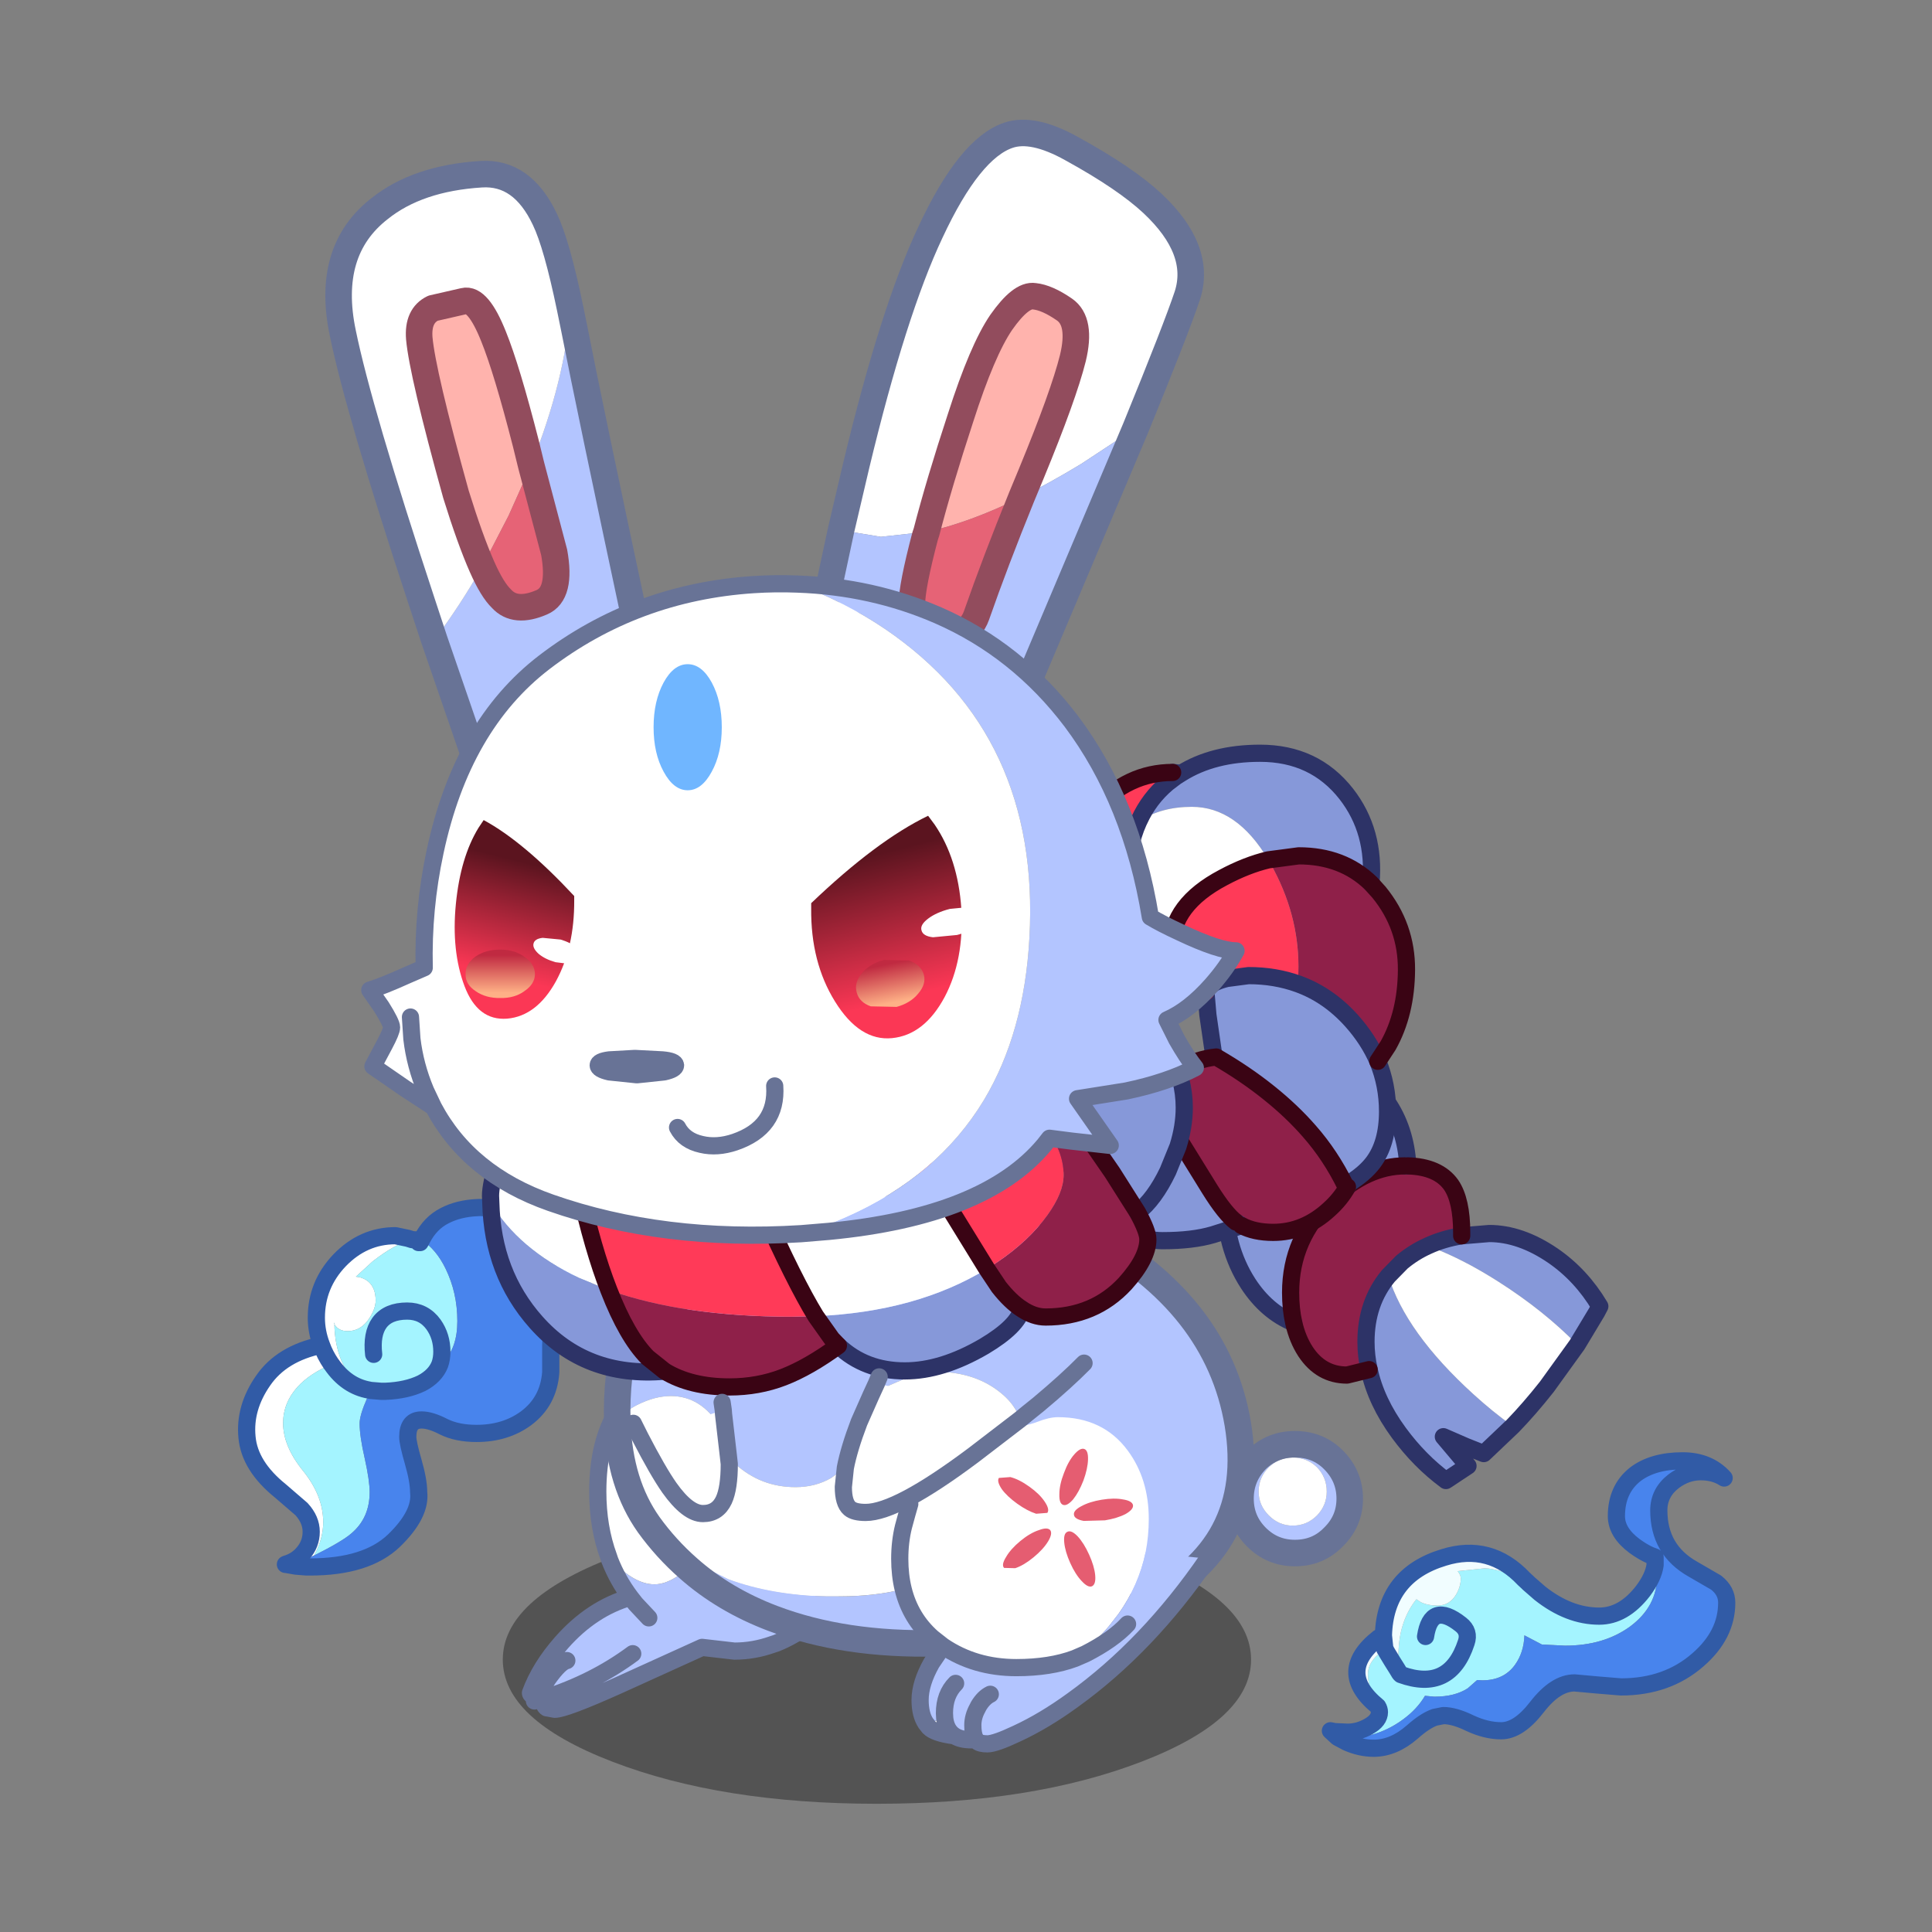 <svg xmlns:ffdec="https://www.free-decompiler.com/flash" xmlns:xlink="http://www.w3.org/1999/xlink" ffdec:objectType="frame" height="90" width="90" xmlns="http://www.w3.org/2000/svg"><rect width="100%" height="100%" fill="#808080" stroke="none"/><use ffdec:characterId="33" height="192.55" transform="matrix(.412 0 0 .412 10.388 4.696)" width="178.5" xlink:href="#a"/><defs><g id="a" transform="translate(2.7 3.65)"><use ffdec:characterId="2" height="19.5" transform="matrix(1.672 0 0 1.672 28.937 156.297)" width="50.6" xlink:href="#b"/><use ffdec:characterId="8" height="78.75" transform="matrix(.648 0 0 .648 -2.707 116.084)" width="72.05" xlink:href="#c"/><use ffdec:characterId="9" height="75.15" transform="matrix(.648 0 0 .648 109.557 104.626)" width="68.5" xlink:href="#d"/><use ffdec:characterId="10" height="88.05" transform="matrix(.648 0 0 .648 89.317 69.148)" width="66" xlink:href="#e"/><use ffdec:characterId="11" height="57.45" transform="matrix(.648 0 0 .648 31.09 141.96)" width="55.9" xlink:href="#f"/><use ffdec:characterId="12" height="15.3" transform="matrix(1 0 0 1 110.848 146.75)" width="15.35" xlink:href="#g"/><use ffdec:characterId="13" height="52.8" transform="matrix(1 0 0 1 40.339 119.45)" width="73.55" xlink:href="#h"/><use ffdec:characterId="14" height="66" transform="matrix(.648 0 0 .648 26.576 99.974)" width="124.05" xlink:href="#i"/><use ffdec:characterId="15" height="58.5" transform="matrix(.648 0 0 .648 72.847 145.189)" width="58.55" xlink:href="#j"/><use ffdec:characterId="16" height="29.05" transform="matrix(.648 0 0 .648 66.47 138.107)" width="45" xlink:href="#k"/><use ffdec:characterId="17" height="22.4" transform="matrix(.648 0 0 .648 42.718 142.545)" width="19.75" xlink:href="#l"/><use ffdec:characterId="18" height="71.05" transform="matrix(1 0 0 1 8.894 3.15)" width="36.75" xlink:href="#m"/><use ffdec:characterId="19" height="68.4" transform="matrix(1 0 0 1 63.593 -1.5)" width="44.65" xlink:href="#n"/><use ffdec:characterId="25" height="53.5" transform="matrix(.648 0 0 .648 117.297 149.152)" width="90.3" xlink:href="#o"/><use ffdec:characterId="26" height="116.65" transform="matrix(.648 0 0 .648 12.924 49.985)" width="154.15" xlink:href="#p"/><use ffdec:characterId="27" height="18.25" transform="matrix(.648 0 0 .648 38.75 103.655)" width="33.85" xlink:href="#q"/><use ffdec:characterId="28" height="65.3" transform="matrix(.648 0 0 .648 23.5 60.05)" width="92.65" xlink:href="#r"/></g><g id="x"><path d="m-20.8 31.2-1.7-.3v-.05q1.75-.5 2.9-1.8 1.5-1.65 1.5-3.85 0-2.1-1.7-3.95l-3.65-3.15q-5.4-4.35-5.85-9.4-.5-5.1 2.8-9.85 3.25-4.75 10.2-6.2-.9-2.35-.9-4.8 0-5.75 4.05-10 4.15-4.3 9.75-4.3l2.15.45.8.25q-2.85.6-6.95 3.8l-2.9 2.65q1.2.1 2.1.8 1.35 1.1 1.35 3.35 0 1.4-1.1 3.1-1.45 2.25-3.8 2.25-1.6 0-2.3-1.2v-.25l-.1.05.1.2q.05 3.45 1.2 6.3l.45.95Q-10.75-.45-7.9.4l-.05.1q-4-.7-6.6-4.5-3.75 1.55-5.95 3.95-2.5 2.8-2.5 6.3 0 4.05 3.5 8.35 3.5 4.35 3.5 8.95 0 2.9-1.6 5.8l-3.2 1.5v.35M-14.55-4l-.05-.05q-1.1-1.6-1.7-3.3.6 1.7 1.7 3.3l.05.05" fill="#fff" fill-rule="evenodd" transform="translate(30.85 32.85)"/><path d="m.9-25.25.25-.45q2.55 1.6 4.2 5 2.05 4.2 2.05 9.15 0 4.7-2.45 7.05l-.6.5q.35-1 .35-2.2 0-2.7-1.45-4.75-1.7-2.35-4.6-2.35-3.35 0-4.85 2.05-1.4 1.95-1 5.5-.4-3.55 1-5.5 1.5-2.05 4.85-2.05 2.9 0 4.6 2.35Q4.7-8.9 4.7-6.2 4.7-5 4.35-4q-.8 2.05-3.2 3.3Q-1.45.55-5.15.7h-.75L-7.7.55l-.6 1.25q-1.35 3.05-1.35 4.5 0 2.25.9 6.15.85 3.85.85 5.85 0 4.5-3.2 7.2-1.6 1.4-6.5 3.85 1.6-2.9 1.6-5.8 0-4.6-3.5-8.95-3.5-4.3-3.5-8.35 0-3.5 2.5-6.3 2.2-2.4 5.95-3.95 2.6 3.8 6.6 4.5l.05-.1q-2.85-.85-4.5-4.15l-.45-.95Q-14-7.55-14.05-11l-.1-.2.1-.05v.25q.7 1.2 2.3 1.2 2.35 0 3.8-2.25 1.1-1.7 1.1-3.1 0-2.25-1.35-3.35-.9-.7-2.1-.8l2.9-2.65q4.1-3.2 6.95-3.8l1.1.05v.45H.9M-22.5 30.9h-.1l.1-.05v.05M-7.7.55-7.95.5l.25.05" fill="#a4f4ff" fill-rule="evenodd" transform="translate(30.85 32.85)"/><path d="m1.15-25.7.1-.2q1.45-2.8 3.95-4.05 2.4-1.25 5.65-1.4 3.2-.2 6.05 2.25 2.8 2.4 4 4.8 1 1.1 5.25 1.9 3.25.65 3.25 3.25 0 2.45-2 4.45-2.25 1.9-2.75 2.75-.9 1.6-.95 4.6v4.7q-.35 5.1-4.3 8.05-3.6 2.65-8.65 2.65-3.35 0-5.7-1.15-2.3-1.2-3.9-1.2-2.4 0-2.4 2.95 0 1.05.95 4.35t.95 5.3q.45 3.85-4.3 8.45-4.8 4.6-14.65 4.6h-.65l-1.85-.15v-.35l3.2-1.5q4.9-2.45 6.5-3.85 3.2-2.7 3.2-7.2 0-2-.85-5.85-.9-3.9-.9-6.15 0-1.45 1.35-4.5l.6-1.25 1.8.15h.75q3.7-.15 6.3-1.4 2.4-1.25 3.2-3.3l.6-.5Q7.4-6.85 7.4-11.55q0-4.95-2.05-9.15-1.65-3.4-4.2-5" fill="#4884ed" fill-rule="evenodd" transform="translate(30.85 32.85)"/><path d="m31.75 7.6.25-.45.1-.2q1.45-2.8 3.95-4.05 2.4-1.25 5.65-1.4 3.2-.2 6.05 2.25 2.8 2.4 4 4.8 1 1.1 5.25 1.9 3.25.65 3.25 3.25 0 2.45-2 4.45-2.25 1.9-2.75 2.75-.9 1.6-.95 4.6v4.7q-.35 5.1-4.3 8.05-3.6 2.65-8.65 2.65-3.35 0-5.7-1.15-2.3-1.2-3.9-1.2-2.4 0-2.4 2.95 0 1.05.95 4.35t.95 5.3q.45 3.85-4.3 8.45-4.8 4.6-14.65 4.6h-.65l-1.85-.15-1.7-.3h-.1l.1-.05q1.75-.5 2.9-1.8 1.5-1.65 1.5-3.85 0-2.1-1.7-3.95L7.4 50.95Q2 46.6 1.55 41.55q-.5-5.1 2.8-9.85 3.25-4.75 10.2-6.2-.9-2.35-.9-4.8 0-5.75 4.05-10 4.15-4.3 9.75-4.3l2.15.45.8.25 1.1.05v.45m-7.85 19.5q-.4-3.55 1-5.5 1.5-2.05 4.85-2.05 2.9 0 4.6 2.35 1.45 2.05 1.45 4.75 0 1.2-.35 2.2-.8 2.05-3.2 3.3-2.6 1.25-6.3 1.4h-.75l-1.8-.15-.25-.05q-4-.7-6.6-4.5l-.05-.05q-1.1-1.6-1.7-3.3" fill="none" stroke="#315ba6" stroke-linecap="round" stroke-linejoin="round" stroke-width="3"/></g><g id="d"><path d="M-1.25-18.8q-6.65 0-12.9 5.95-7.05 6.7-7.05 16.15 0 2.9.55 5.3-4.75-1.95-7.95-6.85-4.15-6.4-4.15-15.35 0-2.9.55-7l.35-2.7v-1.15q1-4.75 6.1-8.2 5-3.4 9.9-3.4 7.2 0 11.45 6.05 3.3 4.75 3.65 11.15l-.5.05M-7.5 16.75q-.55-2.4-.55-4.85 0-6.8 3.9-11.5 3.05 9.9 14.8 20.6 3.45 3.15 6.9 5.6l-5.05 4.8-3.15-1.25-3.9-1.7 4.3 5.1L5.9 36.1q-4.6-3.4-8.2-8.3-4-5.45-5.2-11.05M2.75-4.85q2.7-1.25 5.9-1.75l4.8-.4q5.45 0 11.1 3.85 4.95 3.4 8.2 8.85l-.55 1.05-3.4 5.65q-5.75-5.9-13.75-11Q9.1-2.4 3.55-4.55l-.8-.3" fill="#8698d9" fill-rule="evenodd" transform="translate(34.25 37.55)"/><path d="M-20.65 8.6q-.55-2.4-.55-5.3 0-9.45 7.05-16.15 6.25-5.95 12.9-5.95h.5q5.3.15 7.55 3.3 1.85 2.7 1.85 8.35v.55q-3.2.5-5.9 1.75Q.3-3.75-1.8-2L-4.15.4q-3.9 4.7-3.9 11.5 0 2.45.55 4.85l-3.85.95q-4.55 0-7.25-4.1-1.4-2.15-2.05-5" fill="#8f2049" fill-rule="evenodd" transform="translate(34.25 37.55)"/><path d="m-1.25-18.8.5-.05v.05h-.5M-4.15.4-1.8-2Q.3-3.75 2.75-4.85l.8.3Q9.1-2.4 15.05 1.4q8 5.1 13.75 11l-5.3 7.35q-3 3.8-5.95 6.85-3.45-2.45-6.9-5.6Q-1.1 10.3-4.15.4" fill="#fff" fill-rule="evenodd" transform="translate(34.25 37.55)"/><path d="M33.5 18.7q-.35-6.4-3.65-11.15Q25.6 1.5 18.4 1.5q-4.9 0-9.9 3.4-5.1 3.45-6.1 8.2v1.15l-.35 2.7q-.55 4.1-.55 7 0 8.95 4.15 15.35 3.2 4.9 7.95 6.85m13.15 8.15q-.55-2.4-.55-4.85 0-6.8 3.9-11.5l2.35-2.4q2.1-1.75 4.55-2.85 2.7-1.25 5.9-1.75l4.8-.4q5.45 0 11.1 3.85 4.95 3.4 8.2 8.85l-.55 1.05-3.4 5.65-5.3 7.35q-3 3.8-5.95 6.85l-5.05 4.8-3.15-1.25-3.9-1.7 4.3 5.1-3.85 2.55q-4.6-3.4-8.2-8.3-4-5.45-5.2-11.05m6.75-35.55H33m.5-.05v.05" fill="none" stroke="#2d3367" stroke-linecap="round" stroke-linejoin="round" stroke-width="3"/><path d="M13.6 46.15q-.55-2.4-.55-5.3 0-9.45 7.05-16.15 6.25-5.95 12.9-5.95m-19.4 27.4q.65 2.85 2.05 5 2.7 4.1 7.25 4.1l3.85-.95M42.9 30.95v-.55q0-5.65-1.85-8.35-2.25-3.15-7.55-3.3" fill="none" stroke="#3a0414" stroke-linecap="round" stroke-linejoin="round" stroke-width="3"/></g><g id="e"><path d="M-7.8-39q5.6-3.5 13.75-3.5 9.5 0 15.05 7.1 5.1 6.55 4.3 15.6-4.95-4.8-12.6-4.8l-5.3.7q-5.5-9.25-13.35-9.25-5.3 0-9.1 2.45l-.1-.05q1.75-3.85 4.95-6.55l1.45-1.1.95-.6m34.3 50.25q1.7 4.15 1.7 8.75 0 5.6-2.55 8.95-1.45 1.9-4.1 3.55l-.7.45q-2.6-5.3-6.3-9.5-3.05-3.5-7.05-6.7-4.1-3.3-9.2-6.25l-.4-.25-.05-.2-1-6.9L-3.5-.9v-.2l.3-.45Q-2.3-2.6.15-3.2l3.8-.5q4.65 0 8.65 1.45 5.25 1.9 9.3 6.4 3 3.35 4.6 7.1M2.15 40.1l-4.4 1.4q-3.55 1.05-8.8 1.05-5.3 0-10.15-4.55-4.8-4.6-10.3-17.7l3.35-1.1 1.35-.4q5-1.2 11.45-1.25l.05.25h.05q3.15 1.5 7.15 7.3l.6.9 4.7 7.6q2.65 4.25 4.55 5.7l.4.8" fill="#8698d9" fill-rule="evenodd" transform="translate(33 44)"/><path d="m25.3-19.8 1.4 1.55q4.85 5.95 4.8 13.55-.05 7.6-3.2 13.2l-1.8 2.75q-1.6-3.75-4.6-7.1-4.05-4.5-9.3-6.4l.05-3.05q0-9.2-4.8-17.8l-.45-.8 5.3-.7q7.65 0 12.6 4.8m-4.1 52.95Q20 35.3 18 37.1q-4.35 4-9.75 4-3.3 0-5.55-1.2l-.95-.6q-1.9-1.45-4.55-5.7L-7.5 26l-.6-.9q-4-5.8-7.15-7.3l.15-.25h.35l-.2-.2q2.55-2.85 5.8-4.45 4.3-2.1 7.45-2.4 5.1 2.95 9.2 6.25 4 3.2 7.05 6.7 3.7 4.2 6.3 9.5l.35.2" fill="#8f2049" fill-rule="evenodd" transform="translate(33 44)"/><path d="M-3.5-.9q-2.35-.9-3.65-2.05l-1.25-1.5q-1.1-1.8-1.1-4.3 0-7.3 9-12.05 4.1-2.2 7.9-3.1l.45.8q4.8 8.6 4.8 17.8l-.05 3.05Q8.6-3.7 3.95-3.7l-3.8.5q-2.45.6-3.35 1.65l-.3.45v.2m-11-7.4q-3.35-.7-6.9-2.85-6.75-4.05-6.75-9.95 0-5.95 5.25-11.65 5.8-6.4 13.6-6.4l.55.75-1.45 1.1q-3.2 2.7-4.95 6.55l-.1.2Q-17.3-26-17.3-19.95l.25 5q.55 3.2 2.7 6l-.15.65" fill="#ff3a58" fill-rule="evenodd" transform="translate(33 44)"/><path d="M-8.4-4.45q-3.8-2.4-5.25-3.75l-.7-.75q-2.15-2.8-2.7-6l-.25-5q0-6.05 2.05-10.6l.1-.2.1.05q3.8-2.45 9.1-2.45 7.85 0 13.35 9.25-3.8.9-7.9 3.1-9 4.75-9 12.05 0 2.5 1.1 4.3m-6.05-3.85h-.05l.15-.65-.1.65" fill="#fff" fill-rule="evenodd" transform="translate(33 44)"/><path d="M25.2 5q5.6-3.5 13.75-3.5 9.5 0 15.05 7.1 5.1 6.55 4.3 15.6m1.2 31.05q1.7 4.15 1.7 8.75 0 5.6-2.55 8.95-1.45 1.9-4.1 3.55l-.35.65M35.7 83.9l-.55.2-4.4 1.4q-3.55 1.05-8.8 1.05-5.3 0-10.15-4.55Q7 77.4 1.5 64.3l3.35-1.1 1.35-.4q5-1.2 11.45-1.25h.25l.15-.2M31.3 54.5l-.4-.25-.05-.2-1-6.9-.35-4.05v-.2l.3-.45q.9-1.05 3.35-1.65l3.8-.5q4.65 0 8.65 1.45 5.25 1.9 9.3 6.4 3 3.35 4.6 7.1m-34.9-15.7q-3.8-2.4-5.25-3.75l-.8-.1h-.05m5.2-30.85 1.5.15-.95.6-1.45 1.1q-3.2 2.7-4.95 6.55l-.1.2Q15.7 18 15.7 24.05l.25 5q.55 3.2 2.7 6l.7.75m34.5 41.15.7-.45m-36.8-14.7h-.05l.2-.25h.35m16.5 21.75.95.6" fill="none" stroke="#2d3367" stroke-linecap="round" stroke-linejoin="round" stroke-width="3"/><path d="M29.5 43.1q-2.35-.9-3.65-2.05l-1.25-1.5" fill="none" stroke="#a81c38" stroke-linecap="round" stroke-linejoin="round" stroke-width="3"/><path d="m58.3 24.2 1.4 1.55q4.85 5.95 4.8 13.55-.05 7.6-3.2 13.2l-1.8 2.75m-5.3 21.9Q53 79.3 51 81.1q-4.35 4-9.75 4-3.3 0-5.55-1.2M18.05 61.35q2.55-2.85 5.8-4.45 4.3-2.1 7.45-2.4 5.1 2.95 9.2 6.25 4 3.2 7.05 6.7 3.7 4.2 6.3 9.5M18.5 35.7q-3.35-.7-6.9-2.85-6.75-4.05-6.75-9.95 0-5.95 5.25-11.65 5.8-6.4 13.6-6.4M40.4 20.1l5.3-.7q7.65 0 12.6 4.8M24.6 39.55q-1.1-1.8-1.1-4.3 0-7.3 9-12.05 4.1-2.2 7.9-3.1m-5.65 63.2q-1.9-1.45-4.55-5.7L25.5 70l-.6-.9q-4-5.8-7.15-7.3" fill="none" stroke="#3a0414" stroke-linecap="round" stroke-linejoin="round" stroke-width="3"/></g><g id="f"><path d="m25.3 7.6 1.15 1.15-4.1 3.6q-2.9 2.15-5.85 3.35l-.75.25q-3.25 1.15-6.6 1.15l-5.65-.65-14.65 6.65q-9.25 4.15-11.05 4.15l-1.4-.25q-.5-.3-.5-1.1l.15-.6H-24l-1.4-.2 2-3.15q2.1-2.95 3.3-3.2-1.2.25-3.3 3.2l-2 3.15q-1.05-.25-1.05-.7 1.65-4.5 5.45-8.8 5.25-5.95 12-7.9-2.25-3-3.6-6.45l.25-.1q4 4.3 7.55 4.3 2.25 0 4.9-2.05l1-.8 1-1 .05.05 5.95 2.9Q15.6 7.3 25.3 7.6m-31.1 3.7-2.3-2.45L-9 7.7l.9 1.15 2.3 2.45m-2.8 6.25q-6.75 5-15.35 7.75 8.6-2.75 15.35-7.75" fill="#b3c5ff" fill-rule="evenodd" transform="translate(27.95 28.7)"/><path d="M25.3 7.6q-9.7-.3-17.2-3.05l-5.95-2.9-.05-.05-1 1-1 .8q-2.65 2.05-4.9 2.05-3.55 0-7.55-4.3l-.25.1-.2-.6q-1.9-5.15-1.9-11.4 0-8.65 3.5-14.2l2.05-2.25L25.3 7.6" fill="#fff" fill-rule="evenodd" transform="translate(27.95 28.7)"/><path d="m4 54-.15.6q0 .8.5 1.1l1.4.25q1.8 0 11.05-4.15l14.65-6.65 5.65.65q3.35 0 6.6-1.15l.75-.25q2.95-1.2 5.85-3.35l4.1-3.6-1.15-1.15L18.8 1.5l-2.05 2.25q-3.5 5.55-3.5 14.2 0 6.25 1.9 11.4l.2.6q1.35 3.45 3.6 6.45l.9 1.15 2.3 2.45m-14.3 7.45q-1.2.25-3.3 3.2l-2 3.15 1.4.2H4q8.6-2.75 15.35-7.75M3.95 54l-1.75.5.35-.7q-1.05-.25-1.05-.7 1.65-4.5 5.45-8.8 5.25-5.95 12-7.9" fill="none" stroke="#687396" stroke-linecap="round" stroke-linejoin="round" stroke-width="3"/></g><g id="g"><path d="M-4.35-4.4Q-2.55-6.15 0-6.15q2.6 0 4.35 1.75Q6.2-2.55 6.2 0q0 2.55-1.85 4.35Q2.6 6.15 0 6.15q-2.55 0-4.35-1.8-1.8-1.8-1.8-4.35t1.8-4.4m.25 3.6q0 1.55 1.15 2.7 1.15 1.15 2.7 1.15 1.6 0 2.75-1.15Q3.6.75 3.6-.8q0-1.6-1.1-2.75-1.15-1.1-2.75-1.1-1.55 0-2.7 1.1Q-4.1-2.4-4.1-.8" fill="#b3c5ff" fill-rule="evenodd" transform="translate(7.65 7.65)"/><path d="M-4.1-.8q0-1.6 1.15-2.75 1.15-1.1 2.7-1.1 1.6 0 2.75 1.1Q3.6-2.4 3.6-.8q0 1.55-1.1 2.7Q1.35 3.05-.25 3.05q-1.55 0-2.7-1.15Q-4.1.75-4.1-.8" fill="#fff" fill-rule="evenodd" transform="translate(7.65 7.65)"/><path d="M3.3 3.25Q5.1 1.5 7.65 1.5q2.6 0 4.35 1.75 1.85 1.85 1.85 4.4 0 2.55-1.85 4.35-1.75 1.8-4.35 1.8-2.55 0-4.35-1.8-1.8-1.8-1.8-4.35t1.8-4.4z" fill="none" stroke="#687396" stroke-linecap="round" stroke-linejoin="round" stroke-width="3"/></g><g id="h"><path d="M-35.2-.05q-.1-2.5.2-5.3.35-3.3 1.2-6.65l.25-.65L10-24.9q4.05 1.3 7.95 3.4 14.7 7.95 17 21.6 2.3 14-10.7 20.25l-2.9 1.25q-8.1 3-20.4 3.3-10.5.25-18.55-2.8-5.55-2.1-9.6-5.7l.65-.65h.05l3.85 1.9q4.85 1.8 11.15 1.95h1.45q3.9 0 7.1-.8l2.45-.85q3.7-1.55 8.2-5.1L8.8 12l.25-.2-.2-.25Q10.1 1.35 10.4.7l.15-.05L10.5.3l-.2-.75-.35-.85Q9.3-2.5 8.1-3.45 5.2-5.8.75-5.8q-1.75 0-5.1 1.5l-.2.1-1.9.95-.1.05h.1l-1 2.7-1.8 5.4-.2.15L-11 6.2q-1.8 1.05-4.05 1.05-3.95 0-6.85-2.65-.55-2.35-1.7-4.2-2.15-3.45-5.55-3.45-1.8 0-3.8 1-1.6.8-2.25 2" fill="#b3c5ff" fill-rule="evenodd" transform="translate(36.75 26.4)"/><path d="M-35.2-.05q.65-1.2 2.25-2 2-1 3.8-1 3.4 0 5.55 3.45 1.15 1.85 1.7 4.2 2.9 2.65 6.85 2.65 2.25 0 4.05-1.05l1.55-1.15.2-.15 1.8-5.4 1-2.7h-.1l.1-.05 1.9-.95.2-.1Q-1-5.8.75-5.8q4.45 0 7.35 2.35 1.2.95 1.85 2.15l.35.85.2.75.05.35-.15.05q-.3.65-1.55 10.85l.2.25-.25.2-1.1.85q-4.5 3.55-8.2 5.1l-2.45.85q-3.2.8-7.1.8h-1.45q-6.3-.15-11.15-1.95l-3.85-1.9h-.05l-.65.65q-2.5-2.2-4.45-4.9-3.3-4.65-3.55-11.55" fill="#fff" fill-rule="evenodd" transform="translate(36.75 26.4)"/><path d="M9.55 42.8q4.05 3.6 9.6 5.7 8.05 3.05 18.55 2.8Q50 51 58.1 48l2.9-1.25Q74 40.5 71.7 26.5q-2.3-13.65-17-21.6-3.9-2.1-7.95-3.4L3.2 13.75l-.25.65q-.85 3.35-1.2 6.65-.3 2.8-.2 5.3.25 6.9 3.55 11.55 1.95 2.7 4.45 4.9z" fill="none" stroke="#687396" stroke-linecap="round" stroke-linejoin="round" stroke-width="3"/></g><g id="i"><path d="M39.35-18.45q8-5.7 15.7-13.05 1.65 1.8 3 4.45 2.5 4.9 2.5 9.8 0 3.3-1.1 6.8l-1.75 4.3q-2.35 4.9-5.3 7.2L48-5.9l-8.15-11.8-.5-.75M32.2 17.9q-.7 3-6.55 6.5-7.35 4.3-13.85 4.3-6.95 0-11.6-4.4l-1.15-1.2-2.8-3.95Q13.8 18.4 26.1 10.9l2.1 3.15q2 2.55 4 3.85m-62.3 10.85q-13.8 1.2-22.45-8.55-7.6-8.55-7.9-20.85 4.75 8.05 15.35 13.1l5.25 2.15q3.15 8.1 6.75 11.75l3 2.4" fill="#8698d9" fill-rule="evenodd" transform="translate(62 33)"/><path d="m-60.45-.65-.05-1.2q0-2 1.25-5.95 7.2 2.75 14.25 4.6 2.35 10.65 5.15 17.8l-5.25-2.15Q-55.7 7.4-60.45-.65m47.3 1q14.95-.75 29-6.1L26.1 10.9q-12.3 7.5-29.85 8.25-3.7-6.05-9.4-18.8" fill="#fff" fill-rule="evenodd" transform="translate(62 33)"/><path d="M52.4 1.05q1.8 3.3 1.8 4.7 0 3.3-3.95 7.7-5.4 5.85-13.9 5.85-2.05 0-4.15-1.4-2-1.3-4-3.85l-2.1-3.15 1.8-1.15q5.55-3.75 8.75-8.2Q39.5-2.4 39.5-5.5q0-4.2-3.35-8.55L35-15.4l-.05-.1 3.85-2.55.15-.15.4-.25.5.75L48-5.9l4.4 6.95M.2 24.3q-5.2 3.8-9.6 5.5-4.4 1.7-9.4 1.7-6.75 0-11.3-2.75l-3-2.4q-3.6-3.65-6.75-11.75 13.1 4.65 31.95 4.65l4.15-.1 2.8 3.95L.2 24.3" fill="#8f2049" fill-rule="evenodd" transform="translate(62 33)"/><path d="M-45-3.2Q-28.6 1.05-13.15.35q5.7 12.75 9.4 18.8l-4.15.1q-18.85 0-31.95-4.65-2.8-7.15-5.15-17.8m60.85-2.55q9.75-3.75 19.1-9.75l.05.1 1.15 1.35Q39.5-9.7 39.5-5.5q0 3.1-2.85 7.05-3.2 4.45-8.75 8.2l-1.8 1.15L15.85-5.75" fill="#ff3a58" fill-rule="evenodd" transform="translate(62 33)"/><path d="M101.35 14.55q8-5.7 15.7-13.05 1.65 1.8 3 4.45 2.5 4.9 2.5 9.8 0 3.3-1.1 6.8l-1.75 4.3q-2.35 4.9-5.3 7.2M94.2 50.9q-.7 3-6.55 6.5-7.35 4.3-13.85 4.3-6.95 0-11.6-4.4m-30.3 4.45q-13.8 1.2-22.45-8.55-7.6-8.55-7.9-20.85l-.05-1.2q0-2 1.25-5.95 7.2 2.75 14.25 4.6m31.85 3.55q14.95-.75 29-6.1m19.1-9.75 3.85-2.55m.15-.15.4-.25" fill="none" stroke="#2d3367" stroke-linecap="round" stroke-linejoin="round" stroke-width="3"/><path d="M114.4 34.05q1.8 3.3 1.8 4.7 0 3.3-3.95 7.7-5.4 5.85-13.9 5.85-2.05 0-4.15-1.4-2-1.3-4-3.85l-2.1-3.15-10.25-16.65M62.2 57.3q-5.2 3.8-9.6 5.5-4.4 1.7-9.4 1.7-6.75 0-11.3-2.75l-3-2.4q-3.6-3.65-6.75-11.75-2.8-7.15-5.15-17.8m84.35-15.25.5.75L110 27.1l4.4 6.95m-56.15 18.1q-3.7-6.05-9.4-18.8m9.4 18.8 2.8 3.95 1.15 1.2" fill="none" stroke="#3a0414" stroke-linecap="round" stroke-linejoin="round" stroke-width="3"/><path d="M17 29.8q16.4 4.25 31.85 3.55m29-6.1q9.75-3.75 19.1-9.75" fill="none" stroke="#a81c38" stroke-linecap="round" stroke-linejoin="round" stroke-width="3"/></g><g id="j"><path d="M-26-13.35q.85-2.05 2.2-3.95 5.4-7.45 17.15-10.85l.3 1.15q1.35-.2 2.65-.7 2.05-.8 3.55-.8 7.9 0 12.2 5.85 3.65 4.95 3.65 11.9 0 3-.55 5.8-1.2 5.8-4.75 10.8L8.8 7.9q-2.55 3.05-6 5.7-4.3 1.6-10.2 1.6-7.25 0-12.8-3.75L-22.05 10q-3.85-3.4-5.1-8.5-.6-2.45-.6-5.3 0-2.95.65-5.6l.6-2.2.5-1.75m7.8 40.45q-3.45-.45-4.45-1.5l-.55-.7 3.3-.85q.25 2.1 1.7 3.05m4-4.8.2-.4.1.3-.3.1" fill="#fff" fill-rule="evenodd" transform="translate(29.25 28.5)"/><path d="M15.15-4.95 26-3.8Q15.55 11.45 2.4 20.9q-4.95 3.6-9.7 5.8-3.8 1.8-5.15 1.8-1.3 0-1.8-.45l-.35-.5q-.4-.8-.4-2.3 0-1.5.8-2.95l.3-.1-.1-.3-.2.4q-.8 1.45-.8 2.95 0 1.5.4 2.3l-.65.25q-1.85 0-2.95-.7-1.45-.95-1.7-3.05l-3.3.85q-1-1.5-1-4.05 0-2.9 2-6.45l2-2.95q5.55 3.75 12.8 3.75 5.9 0 10.2-1.6 3.45-2.65 6-5.7l1.6-2.05q3.55-5 4.75-10.8M12 7.6q-2.55 2.75-7.35 5.2l-1.85.8 1.85-.8q4.8-2.45 7.35-5.2m-23.95 12.25q-1.15.55-2.05 2.05.9-1.5 2.05-2.05m-6.05-1.9q-1.95 1.95-1.95 5.2l.05.9-.05-.9q0-3.25 1.95-5.2" fill="#b3c5ff" fill-rule="evenodd" transform="translate(29.25 28.5)"/><path d="m55.25 24.7 1.4-2.05.4-.7m-53.8-6.8-.5 1.75-.6 2.2q-.65 2.65-.65 5.6 0 2.85.6 5.3 1.25 5.1 5.1 8.5l1.85 1.45q5.55 3.75 12.8 3.75 5.9 0 10.2-1.6l1.85-.8q4.8-2.45 7.35-5.2m-30.2 19.5q-3.45-.45-4.45-1.5l-.55-.7q-1-1.5-1-4.05 0-2.9 2-6.45l2-2.95m6.2 10.45-.2.4q-.8 1.45-.8 2.95 0 1.5.4 2.3l.35.5q.5.45 1.8.45 1.35 0 5.15-1.8 4.75-2.2 9.7-5.8 13.15-9.45 23.6-24.7m-40 25.7q.9-1.5 2.05-2.05m-7.95 4.2-.05-.9q0-3.25 1.95-5.2M14 56.3q-1.85 0-2.95-.7-1.45-.95-1.7-3.05" fill="none" stroke="#687396" stroke-linecap="round" stroke-linejoin="round" stroke-width="3"/><path d="M-7.25-13.4q-1.8-1.3-2.7-2.55-.9-1.35-.5-1.95l2-.15q1.55.4 3.35 1.7 1.75 1.25 2.65 2.6.9 1.35.45 1.95l-1.95.15q-1.55-.5-3.3-1.75M.9-18.75Q1.65-20.8 2.7-22q1.05-1.2 1.75-.95t.65 1.85q-.05 1.6-.8 3.65-.8 2.05-1.8 3.3-1.05 1.2-1.75.95T.1-15.05q0-1.65.8-3.7m6.6 4.65q2.15-.35 3.7-.05 1.6.25 1.75 1 .1.75-1.3 1.55-1.45.75-3.6 1.1l-3.7.1q-1.6-.3-1.7-1.05-.15-.75 1.25-1.5 1.45-.8 3.6-1.15M5.3-4.5q.9 2 1.05 3.55Q6.5.65 5.8 1q-.7.3-1.8-.9-1.1-1.15-2-3.15-.9-2-1.05-3.6Q.8-8.2 1.5-8.5q.7-.35 1.8.8 1.1 1.2 2 3.2m-9.7.45q-1.7 1.4-3.2 1.9l-1.95-.05q-.5-.55.35-1.9.8-1.4 2.5-2.8t3.25-1.9q1.45-.55 1.95 0 .45.6-.35 1.95-.85 1.4-2.55 2.8" fill="#e55d71" fill-rule="evenodd" transform="translate(29.25 28.5)"/></g><g id="k"><path d="m-15.25-9.4 2.15.4 11.15 2.1L9.3-4.55l1.7.4-1.15.95-1.5 1.15-6.65 5.1q-13.35 10-18.8 10-2 0-2.8-.7Q-21 11.4-21 8.6l.35-3.35q.65-3.35 2.4-7.95l2.1-4.75.9-1.95" fill="#fff" fill-rule="evenodd" transform="translate(22.5 14.5)"/><path d="m33.5 10.35 2.05-1.65q4.9-4.1 7.95-7.2M7.25 5.1l-.9 1.95-2.1 4.75q-1.75 4.6-2.4 7.95L1.5 23.1q0 2.8 1.1 3.75.8.7 2.8.7 5.45 0 18.8-10l6.65-5.1 1.5-1.15 1.15-.95M7.75 3.9l-.5 1.2" fill="none" stroke="#687396" stroke-linecap="round" stroke-linejoin="round" stroke-width="3"/></g><g id="l"><path d="m7.35-8.35.05.7.85 7.35.15 1.35q0 4.25-.95 6.3Q6.35 9.7 3.8 9.7q-2.65 0-5.85-4.5-2-2.85-5.1-8.85l14.5-4.7" fill="#fff" fill-rule="evenodd" transform="translate(9.85 11.2)"/><path d="M17.2 2.85 17 1.5M2.7 7.55q3.1 6 5.1 8.85 3.2 4.5 5.85 4.5 2.55 0 3.65-2.35.95-2.05.95-6.3l-.15-1.35-.85-7.35-.05-.7M2.7 7.55l-1.2-2.4" fill="none" stroke="#687396" stroke-linecap="round" stroke-linejoin="round" stroke-width="3"/></g><g id="m"><path d="m9.3-18.85.45 2.2q1.8 9.2 7.15 34.25Q7.4 22.8-.75 34.05l-5.3-15.4q2.9-3.85 5.4-8.25Q.5 13 1.55 14q1.55 1.7 4.55.4 2.25-.95 1.4-5.65L4.9-1.1q3.9-9.8 4.4-17.75" fill="#b3c5ff" fill-rule="evenodd" transform="translate(18.35 35.5)"/><path d="M9.3-18.85Q8.8-10.9 4.9-1.1l-.6-2.45q-2.15-8.4-3.65-12.1-1.75-4.4-3.35-4l-3.5.8q-1.75.85-1.55 3.4Q-7.4-11.5-3.6 2.2-2 7.35-.65 10.4q-2.5 4.4-5.4 8.25l-1.45-4.4q-7.1-21.5-8.9-30.3-1.95-9.3 4.15-14.05 4.3-3.45 11.5-3.9 4.65-.3 7.2 5.1Q7.8-26.1 9.3-18.85" fill="#fff" fill-rule="evenodd" transform="translate(18.35 35.5)"/><path d="M-.65 10.4Q-2 7.35-3.6 2.2q-3.8-13.7-4.15-17.65-.2-2.55 1.55-3.4l3.5-.8q1.6-.4 3.35 4 1.5 3.7 3.65 12.1l.6 2.45-2.55 5.7-3 5.8" fill="#ffb3ad" fill-rule="evenodd" transform="translate(18.35 35.5)"/><path d="m4.9-1.1 2.6 9.85q.85 4.7-1.4 5.65-3 1.3-4.55-.4-1.05-1-2.2-3.6l3-5.8L4.9-1.1" fill="#e66376" fill-rule="evenodd" transform="translate(18.35 35.5)"/><path d="m12.3 54.15 5.3 15.4Q25.75 58.3 35.25 53.1 29.9 28.05 28.1 18.85l-.45-2.2Q26.15 9.4 24.8 6.6q-2.55-5.4-7.2-5.1-7.2.45-11.5 3.9Q0 10.15 1.95 19.45q1.8 8.8 8.9 30.3l1.45 4.4" fill="none" stroke="#687396" stroke-linecap="round" stroke-linejoin="round" stroke-width="3"/><path d="m23.25 34.4 2.6 9.85q.85 4.7-1.4 5.65-3 1.3-4.55-.4-1.05-1-2.2-3.6-1.35-3.05-2.95-8.2-3.8-13.7-4.15-17.65-.2-2.55 1.55-3.4l3.5-.8q1.6-.4 3.35 4 1.5 3.7 3.65 12.1l.6 2.45z" fill="none" stroke="#924c5d" stroke-linecap="round" stroke-linejoin="round" stroke-width="3"/></g><g id="n"><path d="M-18.7 12.15-17 4.9q4.2-17.5 8.4-26.4 4.4-9.45 8.8-10.95 2.75-.95 7.15 1.5 6.1 3.35 9.15 6.2 5.6 5.25 3.95 10.4-1.25 3.75-5.85 15L8.45 4.7Q4.9 6.85 1.7 8.45L2.8 5.8Q6.45-3.05 7.5-7.25q1-4.15-.95-5.5-1.95-1.35-3.4-1.5-1.5-.25-3.75 2.95Q-2.75-8.15-5.2-.5q-2.4 7.3-3.85 12.9l-.15.45-.05-.45-4.95.55-3.95-.65-.55-.15" fill="#fff" fill-rule="evenodd" transform="translate(22.3 34.2)"/><path d="M-9.05 12.4Q-7.6 6.8-5.2-.5q2.45-7.65 4.6-10.8 2.25-3.2 3.75-2.95 1.45.15 3.4 1.5t.95 5.5Q6.45-3.05 2.8 5.8L1.7 8.45q-5.9 2.9-10.75 3.95" fill="#ffb3ad" fill-rule="evenodd" transform="translate(22.3 34.2)"/><path d="m-18.7 12.15.55.15 3.95.65 4.95-.55.05.45q-1.5 5.7-1.5 7.7 0 1.95 1.95 2.9 1.9.9 3.35.45 1.45-.5 2-2.05 2.15-6.15 5.1-13.4 3.2-1.6 6.75-3.75L14.6.65 1.05 32.7Q-7.5 25.2-20.8 21.95l2.1-9.8" fill="#b3c5ff" fill-rule="evenodd" transform="translate(22.3 34.2)"/><path d="m-9.2 12.85.15-.45Q-4.2 11.35 1.7 8.45q-2.95 7.25-5.1 13.4-.55 1.55-2 2.05-1.45.45-3.35-.45-1.95-.95-1.95-2.9 0-2 1.5-7.7" fill="#e66376" fill-rule="evenodd" transform="translate(22.3 34.2)"/><path d="M36.9 34.85q4.6-11.25 5.85-15 1.65-5.15-3.95-10.4-3.05-2.85-9.15-6.2-4.4-2.45-7.15-1.5-4.4 1.5-8.8 10.95-4.2 8.9-8.4 26.4l-1.7 7.25-2.1 9.8Q14.8 59.4 23.35 66.9L36.9 34.85" fill="none" stroke="#687396" stroke-linecap="round" stroke-linejoin="round" stroke-width="3"/><path d="m13.1 47.05.15-.45Q14.7 41 17.1 33.7q2.45-7.65 4.6-10.8 2.25-3.2 3.75-2.95 1.45.15 3.4 1.5t.95 5.5q-1.05 4.2-4.7 13.05L24 42.65q-2.95 7.25-5.1 13.4-.55 1.55-2 2.05-1.45.45-3.35-.45-1.95-.95-1.95-2.9 0-2 1.5-7.7z" fill="none" stroke="#924c5d" stroke-linecap="round" stroke-linejoin="round" stroke-width="3"/></g><g id="y"><path d="m-.8-4.45.65.6.2.2L2-1.95q5.05 4 10.35 4 4.25 0 7.65-4.4 1.8-2.4 2.1-4.5l.35 1.9q0 5.3-4.7 8.8Q13.15 7.2 6.4 7.2L2.35 7-.7 5.4q-.1 3-1.65 5.15-1.95 2.7-5.7 2.7l-.9-.05-1.65 1.45q-2.25 1.45-5.75 1.45h-.1l-1.6-.15q-1.35 2.3-3.8 4.1-4.4 3.25-9.75 3.25l-1.7-.1-1.25-1.15.75.15 2.25.1q1.9 0 3.65-1 1.9-1.05 1.9-2.5 0-.5-.3-1-.05-1.2-.85-2.4-.85-1.3-.85-3.25 0-1.6 1.35-3Q-26 8.4-25.1 8.1l-.1-.25q-.25-.7.15-.05l.15.2.1.2.05.1 1 1.65.3.55.55.8.45.75.45.65-.25-.45Q-22.7 11.1-22.7 9l.05-1.15q.25-5.15 3.1-8.75l.75.5q1.2.6 2.95.6 2.1 0 3.25-1.95.8-1.4.8-2.8 0-.55-.55-1.25l4.75-.5q2.65.1 6.7 2.1l.1-.25M21.7-8.4l-.4-.15.35-.15.05.3m-39.65 14Q-17-.6-11.8 3.5q1.6 1.25.95 3.15-2.85 8.7-11.4 5.6 8.55 3.1 11.4-5.6.65-1.9-.95-3.15-5.2-4.1-6.15 2.1" fill="#a4f4ff" fill-rule="evenodd" transform="translate(36.05 26.55)"/><path d="M22.1-6.85v-1.4l-.4-.15-.05-.3-.35.15Q20-9.1 18.5-10.2q-3.15-2.35-3.15-5.2 0-4.7 3.3-7.3 3.1-2.35 8.25-2.35 4.55 0 7.25 3-1.7-1.1-4.1-1.1-2.5 0-4.7 1.65-2.6 2-2.6 5.1 0 6.9 5.95 10.25l4.05 2.35Q34.6-2.35 34.6-.3q0 5.6-5 9.95-5.4 4.75-13.45 4.75l-4.25-.35-3.85-.35q-3.3 0-6.55 4.2-3.2 4.15-6.25 4.15-2.6 0-5.4-1.3-2.75-1.35-4.7-1.35l-1.5.3q-1.7.6-3.9 2.55Q-23.5 25.1-27 25.1q-2.35 0-4.7-1.05l-1.6-.85 1.7.1q5.35 0 9.75-3.25 2.45-1.8 3.8-4.1l1.6.15h.1q3.5 0 5.75-1.45l1.65-1.45.9.05q3.75 0 5.7-2.7Q-.8 8.4-.7 5.4L2.35 7l4.05.2q6.75 0 11.35-3.35 4.7-3.5 4.7-8.8l-.35-1.9" fill="#4884ed" fill-rule="evenodd" transform="translate(36.05 26.55)"/><path d="M-26.3 17.8q-7.35-6.05.15-11.95l.85-.45Q-25-5.1-14.75-8.2-6.7-10.7-.8-4.45l-.1.25q-4.05-2-6.7-2.1l-4.75.5q.55.7.55 1.25 0 1.4-.8 2.8Q-13.75.2-15.85.2q-1.75 0-2.95-.6l-.75-.5q-2.85 3.6-3.1 8.75L-22.7 9q0 2.1.45 3.25l-.2-.2.2.2.25.45-.45-.65-.45-.75-.55-.8-.3-.55-1-1.65-.05-.1-.1-.2-.15-.2q-.4-.65-.15.05l.1.25q-.9.3-1.55 1.05-1.35 1.4-1.35 3 0 1.95.85 3.25.8 1.2.85 2.4m1.5-9.6-.1-.2.1.2m-.5-2.8.25 2.4-.25-2.4m2.4 5.9-.85-1.35.85 1.35" fill="#f1fdff" fill-rule="evenodd" transform="translate(36.05 26.55)"/><path d="m35.25 22.1.65.6.2.2 1.95 1.7q5.05 4 10.35 4 4.25 0 7.65-4.4 1.8-2.4 2.1-4.5v-1.4l-.4-.15-.4-.15q-1.3-.55-2.8-1.65-3.15-2.35-3.15-5.2 0-4.7 3.3-7.3 3.1-2.35 8.25-2.35 4.55 0 7.25 3-1.7-1.1-4.1-1.1-2.5 0-4.7 1.65-2.6 2-2.6 5.1 0 6.9 5.95 10.25l4.05 2.35q1.85 1.45 1.85 3.5 0 5.6-5 9.95-5.4 4.75-13.45 4.75l-4.25-.35-3.85-.35q-3.3 0-6.55 4.2-3.2 4.15-6.25 4.15-2.6 0-5.4-1.3-2.75-1.35-4.7-1.35l-1.5.3q-1.7.6-3.9 2.55-3.25 2.85-6.75 2.85-2.35 0-4.7-1.05l-1.6-.85L1.5 48.6l.75.15 2.25.1q1.9 0 3.65-1 1.9-1.05 1.9-2.5 0-.5-.3-1Q2.4 38.3 9.9 32.4l.85-.45q.3-10.5 10.55-13.6 8.05-2.5 13.95 3.75M13.8 38.8q8.55 3.1 11.4-5.6.65-1.9-.95-3.15-5.2-4.1-6.15 2.1m-6.95 2.4-.15-.2-.25-2.4m.4 2.6.1.2m1.05 1.75-1-1.65m1 1.65.85 1.35.45.75.2.2" fill="none" stroke="#315ba6" stroke-linecap="round" stroke-linejoin="round" stroke-width="3"/></g><g id="p"><path d="M-1-56.75q13.1.45 24.6 5.45 13.85 6.05 23.3 18.55Q57.35-18.8 60.65 1.35q1.9 1.15 5.25 2.7 6.75 3.2 9.7 3.2-1.65 3-4.25 5.95-3.9 4.4-7.8 6.1l1.7 3.4q1.8 3.15 3.25 4.95-4.9 2.55-12.05 4.05l-8.5 1.35 5.7 8.15-6.7-.75-3.9-.5-.9 1.15q-10.4 12.5-37.6 15.1l-4.8.4q4.1-1.25 7.9-2.95Q23.55 46.6 31.6 33.3q7.05-11.75 7.95-28.35 1.95-35.35-25.1-53.8-7.1-4.8-15.45-7.9" fill="#b3c5ff" fill-rule="evenodd" transform="translate(77.05 58.3)"/><path d="M-.25 56.6q-24.1 1.5-43.75-5.4-14.25-5-20.45-16.7l-4.9-3.2-5.65-3.9 2-3.75q1.25-2.35 1.25-3.05 0-.75-1.75-3.55l-2.05-2.95q2.3-.7 6.5-2.6l3-1.3q-.25-10.25 1.9-20.25 4.7-22.05 19.05-33.05 15.95-12.2 36.5-13.55 3.85-.25 7.6-.1 8.35 3.1 15.45 7.9Q41.5-30.4 39.55 4.95q-.9 16.6-7.95 28.35-8.05 13.3-23.95 20.35-3.8 1.7-7.9 2.95m-64.2-22.1-1.35-2.85q-1.85-4.4-2.4-9.05l-.25-3.8.25 3.8q.55 4.65 2.4 9.05l1.35 2.85" fill="#fff" fill-rule="evenodd" transform="translate(77.05 58.3)"/><path d="M76.05 1.55Q89.15 2 100.65 7q13.85 6.05 23.3 18.55 10.45 13.95 13.75 34.1 1.9 1.15 5.25 2.7 6.75 3.2 9.7 3.2-1.65 3-4.25 5.95-3.9 4.4-7.8 6.1l1.7 3.4q1.8 3.15 3.25 4.95-4.9 2.55-12.05 4.05l-8.5 1.35 5.7 8.15-6.7-.75-3.9-.5-.9 1.15q-10.4 12.5-37.6 15.1l-4.8.4q-24.1 1.5-43.75-5.4-14.25-5-20.45-16.7l-4.9-3.2-5.65-3.9 2-3.75Q5.3 79.6 5.3 78.9q0-.75-1.75-3.55L1.5 72.4q2.3-.7 6.5-2.6l3-1.3q-.25-10.25 1.9-20.25Q17.6 26.2 31.95 15.2 47.9 3 68.45 1.65q3.85-.25 7.6-.1M8.6 77.1l.25 3.8q.55 4.65 2.4 9.05l1.35 2.85" fill="none" stroke="#687396" stroke-linecap="round" stroke-linejoin="round" stroke-width="3"/></g><g id="q"><path d="M15.35 13.55q1.2 2.3 4.15 2.95 2.75.65 5.85-.4 7.45-2.55 6.95-9.8" fill="none" stroke="#687396" stroke-linecap="round" stroke-linejoin="round" stroke-width="3"/><path d="m-3.9-5.25-4.75.5-4.8-.5Q-15.4-5.7-15.4-6.4t1.95-.95L-9-7.6l4.8.25q2.25.2 2.3.95 0 .7-2 1.15" fill="#687599" fill-rule="evenodd" transform="translate(16.9 9.1)"/><path d="m13 3.85-4.75.5-4.8-.5Q1.5 3.4 1.5 2.7t1.95-.95L7.9 1.5l4.8.25q2.25.2 2.3.95 0 .7-2 1.15z" fill="none" stroke="#687396" stroke-linecap="round" stroke-linejoin="round" stroke-width="3"/></g><g id="r" fill-rule="evenodd"><path d="M-5.65-32.65q2.45 0 4.2 3.2Q.3-26.2.3-21.65t-1.75 7.75q-1.75 3.25-4.2 3.25t-4.2-3.25q-1.75-3.2-1.75-7.75t1.75-7.8q1.75-3.2 4.2-3.2" fill="#70b6ff" transform="translate(46.3 32.65)"/><path d="M15.9 9.05Q27.3-1.85 36.3-6.2l1.15 1.55Q41.5 1.3 42.1 10q.5 8.95-2.9 15.4-3.55 6.65-9.2 7.2-5.65.55-9.95-6.4-4.25-6.85-4.15-16.25v-.9" fill="url(#s)" transform="translate(46.3 32.65)"/><path d="M45.05 12.9q-1.4 1.1-3.7 1.7l-4.2.4q-1.75-.2-2-1.2-.3-.95 1.15-2.05 1.45-1.1 3.8-1.7l4.1-.4q1.8.2 2.1 1.15.25 1-1.25 2.1" fill="#fff" transform="translate(46.3 32.65)"/><path d="M-25.45 7.8v.75q.05 8.2-3.2 14.15-3.35 6.05-8.5 6.5-5.15.4-7.45-5.7-2.3-6.15-1.5-14.3.8-8.15 3.95-13.3l.9-1.35Q-34.3-1.7-25.45 7.8" fill="url(#t)" transform="translate(46.3 32.65)"/><path d="M-31.65 17.9q1.15.95 2.95 1.45l3.2.4q1.4-.25 1.6-1.05.2-.85-.9-1.75-1.2-1-3-1.55l-3.15-.3q-1.4.15-1.6 1-.2.8.9 1.8" fill="#fff" transform="translate(46.3 32.65)"/><path d="m28.6 18.95 4.4.1q2.05.75 2.55 2.45.45 1.7-1 3.35-1.35 1.65-3.75 2.3l-4.5-.1q-2-.7-2.45-2.4-.5-1.7.9-3.4 1.4-1.65 3.85-2.3" fill="url(#u)" transform="translate(46.3 32.65)"/><path d="M-34.15 18.4q1.8 1.2 1.85 3 0 1.75-1.85 3-1.7 1.25-4.2 1.2-2.5.05-4.3-1.2-1.8-1.2-1.75-2.95-.05-1.8 1.75-3.1 1.75-1.2 4.3-1.2 2.5 0 4.2 1.25" fill="url(#v)" transform="translate(46.3 32.65)"/></g><linearGradient gradientTransform="matrix(.004 .015 -.023 .006 29 13.2)" gradientUnits="userSpaceOnUse" id="s" spreadMethod="pad" x1="-819.2" x2="819.2"><stop offset="0" stop-color="#5b141f"/><stop offset="1" stop-color="#fb3755"/></linearGradient><linearGradient gradientTransform="matrix(-.003 .012 -.02 -.005 -35.85 11.9)" gradientUnits="userSpaceOnUse" id="t" spreadMethod="pad" x1="-819.2" x2="819.2"><stop offset="0" stop-color="#5b141f"/><stop offset="1" stop-color="#fb3755"/></linearGradient><linearGradient gradientTransform="matrix(-.001 -.004 .005 -.001 29.7 23.05)" gradientUnits="userSpaceOnUse" id="u" spreadMethod="pad" x1="-819.2" x2="819.2"><stop offset="0" stop-color="#feb086"/><stop offset="1" stop-color="#c02a41"/></linearGradient><linearGradient gradientTransform="matrix(0 -.004 .005 0 -38.35 21.4)" gradientUnits="userSpaceOnUse" id="v" spreadMethod="pad" x1="-819.2" x2="819.2"><stop offset="0" stop-color="#feb086"/><stop offset="1" stop-color="#c02a41"/></linearGradient><use ffdec:characterId="1" height="19.5" width="50.6" xlink:href="#w" id="b"/><use ffdec:characterId="3" height="65.7" transform="translate(2.65 6.85)" width="61.75" xlink:href="#x" id="c"/><use ffdec:characterId="20" height="53.15" transform="translate(6.55)" width="72.15" xlink:href="#y" id="o"/><path d="M17.9-2.85Q10.5 0 0 0q-10.5 0-17.9-2.85-7.4-2.85-7.4-6.9 0-4.05 7.4-6.9Q-10.5-19.5 0-19.5q10.5 0 17.9 2.85 7.4 2.85 7.4 6.9 0 4.05-7.4 6.9" fill-opacity=".349" fill-rule="evenodd" transform="translate(25.3 19.5)" id="w"/></defs></svg>
